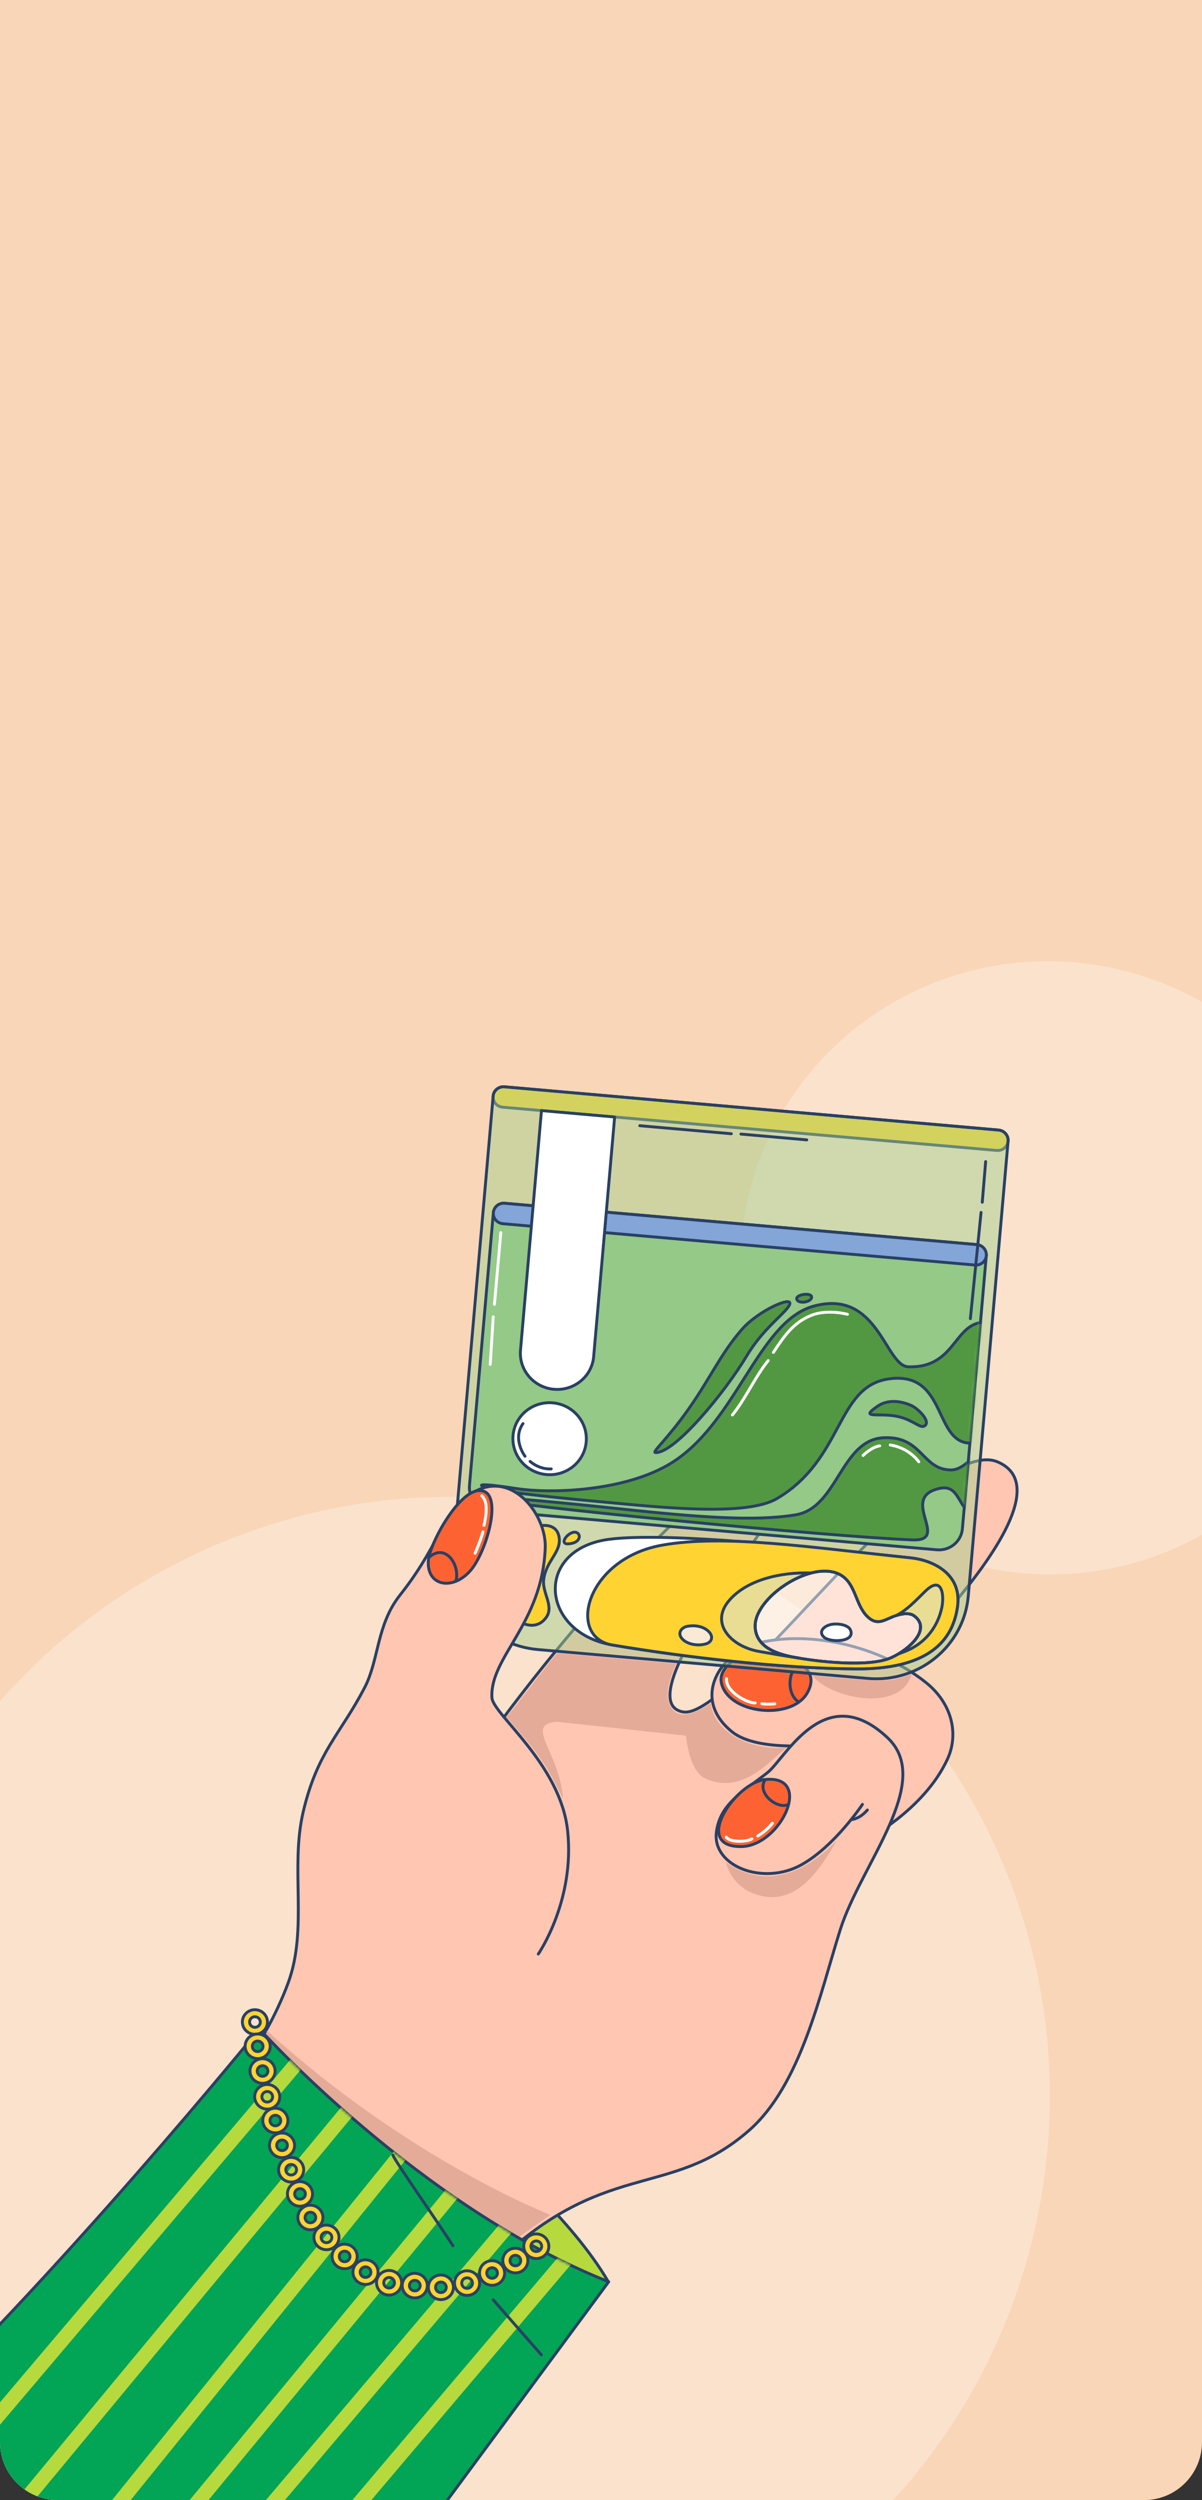<svg width="414" height="861" viewBox="0 0 414 861" fill="none" xmlns="http://www.w3.org/2000/svg">
<rect x="0" y="0" width="414" height="861" fill="#333333" stroke="none"/>
<g clip-path="url(#clip0_1130_1264)">
<path d="M0 0H414V841C414 852.046 405.046 861 394 861H20C8.954 861 0 852.046 0 841V0Z" fill="#F8D6B7"/>
<path d="M257.986 411.197C271.901 354.596 329.451 320.088 386.527 334.12C443.603 348.152 478.592 405.41 464.677 462.012C450.761 518.613 393.212 553.122 336.136 539.09C279.06 525.058 244.07 467.799 257.986 411.197Z" fill="white" fill-opacity="0.3"/>
<path d="M-45.128 672.591C-17.922 561.929 93.841 494.274 204.504 521.48C315.165 548.685 382.82 660.45 355.614 771.112C328.408 881.773 216.644 949.428 105.983 922.222C-4.679 895.016 -72.334 783.252 -45.128 672.591Z" fill="white" fill-opacity="0.3"/>
<path d="M169.847 377.468C170.017 375.527 171.761 374.093 173.742 374.267L343.919 389.163C345.9 389.337 347.369 391.051 347.199 392.993C347.029 394.934 345.285 396.367 343.304 396.194L173.127 381.297C171.146 381.124 169.677 379.41 169.847 377.468Z" fill="#FFD432" stroke="#294064" stroke-miterlimit="10" stroke-linejoin="round"/>
<path d="M175.774 780.315C187.175 784.01 197.558 784.151 209.456 785.689C196.881 764.076 170.653 742.006 170.653 742.006C170.653 742.006 127.482 716.549 101.204 699.85C99.314 698.648 95.787 698.329 93.602 698.672C83.961 700.185 86.391 715.433 86.472 721.109" fill="#B6D93E"/>
<path d="M175.774 780.315C187.175 784.01 197.558 784.151 209.456 785.689C196.881 764.076 170.653 742.006 170.653 742.006C170.653 742.006 127.482 716.549 101.204 699.85C99.314 698.648 95.787 698.329 93.602 698.672C83.961 700.185 86.391 715.433 86.472 721.109" stroke="#294064" stroke-miterlimit="10" stroke-linecap="round" stroke-linejoin="round"/>
<path d="M199.717 598.707C199.392 598.809 199.005 598.801 198.741 599.013C191.741 604.611 184.652 610.119 177.981 616.089C162.91 629.577 149.303 645.117 135.239 659.609C126.304 668.817 119.179 679.383 110.314 688.561C101.236 697.957 91.113 707.974 86.981 720.712C82.635 734.11 88.608 748.714 99.784 757.125C106.919 762.496 116.798 764.79 124.988 768.249C134.347 772.202 145.794 775.467 155.934 772.288C161.476 770.551 155.899 789.105 161.065 786.648C171.732 781.574 195.213 757.721 204.966 750.313C216.657 741.432 225.087 731.205 234.607 720.147C243.643 709.652 253.545 699.631 261.184 688.036C266.176 680.458 270.021 671.907 274.223 663.868C284.438 644.322 300.917 629.849 299.255 605.818C298.786 599.028 296.813 591.007 290.015 587.576" fill="#FFC6B2"/>
<path d="M150.509 623.908C231.322 503.402 294.786 477.785 294.786 477.785C294.786 477.785 286.531 491.243 281.978 498.334C262.374 528.871 216.312 585.983 235.208 589.542C252.182 592.74 319.768 493.158 343.684 503.483C374.619 516.837 287.232 594.447 287.232 594.447" fill="#FFC6B2"/>
<path d="M150.509 623.908C231.322 503.402 294.786 477.785 294.786 477.785C294.786 477.785 286.531 491.243 281.978 498.334C262.374 528.871 216.312 585.983 235.208 589.542C252.182 592.74 319.768 493.158 343.684 503.483C374.619 516.837 287.232 594.447 287.232 594.447" stroke="#294064" stroke-miterlimit="10" stroke-linecap="round" stroke-linejoin="round"/>
<path d="M284.868 600.583C284.868 600.583 261.288 603.827 252.121 596.39C237.617 584.624 248.485 568.823 261.412 565.75C279.495 561.45 303.495 567.048 318.968 579.47C327.866 586.614 330.312 597.078 326.369 605.716C318.266 623.467 297.908 633.829 297.908 633.829" fill="#FFC6B2"/>
<path d="M284.868 600.583C284.868 600.583 261.288 603.827 252.121 596.39C237.617 584.624 248.485 568.823 261.412 565.75C279.495 561.45 303.495 567.048 318.968 579.47C327.866 586.614 330.312 597.078 326.369 605.716C318.266 623.467 297.908 633.829 297.908 633.829" stroke="#294064" stroke-miterlimit="10" stroke-linecap="round" stroke-linejoin="round"/>
<path d="M297.041 621.4C297.041 621.4 287.416 635.923 275.933 642.247C262.774 649.495 245.179 642.675 246.754 630.855C248.066 621.003 256.005 617.047 264.348 610.45C270.543 605.552 284.021 578.104 305.666 598.421C321.84 613.604 296.522 641.973 289.411 664.537C282.347 686.946 275.781 718.118 257.942 733.722C230.344 757.86 207.613 742.828 168.79 781.292" fill="#FFC6B2"/>
<path d="M297.041 621.4C297.041 621.4 287.416 635.923 275.933 642.247C262.774 649.495 245.179 642.675 246.754 630.855C248.066 621.003 256.005 617.047 264.348 610.45C270.543 605.552 284.021 578.104 305.666 598.421C321.84 613.604 296.522 641.973 289.411 664.537C282.347 686.946 275.781 718.118 257.942 733.722C230.344 757.86 207.613 742.828 168.79 781.292" stroke="#294064" stroke-miterlimit="10" stroke-linecap="round" stroke-linejoin="round"/>
<path d="M263.702 612.818C253.327 613.726 237.95 636.323 255.491 635.917C268.871 635.608 280.334 611.363 263.702 612.818Z" fill="#FD6332" stroke="#294064" stroke-miterlimit="10" stroke-linecap="round" stroke-linejoin="round"/>
<path d="M254.655 570.759C253.015 571.323 247.424 574.842 248.464 579.557C250.828 590.274 272.311 592.542 277.905 583.248C285.05 571.379 263.451 567.729 254.655 570.759Z" fill="#FD6332" stroke="#294064" stroke-miterlimit="10" stroke-linecap="round" stroke-linejoin="round"/>
<path d="M252.716 556.425C251.68 558.557 253.791 561.048 254.557 563.294C254.794 563.991 256.217 564.456 256.744 564.817C261.406 568.022 265.962 570.022 271.519 571.482C279.497 573.579 286.797 574.173 295.073 574.448C299.943 574.609 305.11 575.02 309.566 572.661C313.355 570.654 317.19 568.109 319.617 564.49C322.125 560.75 321.311 556.076 319.601 552.362C315.521 543.5 311.137 540.027 301.472 536.96C295.274 534.992 287.825 533.563 281.32 533.829C274.944 534.09 269.738 535.278 263.922 537.888C260.628 539.365 257.701 541.448 254.137 542.382" fill="white" fill-opacity="0.501"/>
<path d="M173.754 374.288C171.774 374.114 170.025 375.537 169.855 377.479C169.85 377.543 169.872 377.6 169.87 377.664L169.839 377.661L156.142 534.136C154.636 551.343 167.645 566.534 185.204 568.071L298.967 578.029C316.526 579.566 331.991 566.868 333.498 549.661L347.195 393.186L347.163 393.183C347.172 393.12 347.205 393.067 347.211 393.004C347.381 391.062 345.906 389.357 343.925 389.183L173.754 374.288ZM285.894 541.179C287.368 541.384 288.744 541.846 289.937 542.623C295.231 546.072 294.631 553.933 299.846 557.604C302.813 559.692 305.272 557.442 308.653 556.348C311.534 555.416 313.634 555.55 314.879 556.478C320.923 560.982 313.288 568.013 307.054 570.859C299.353 574.373 281.044 572.246 272.864 570.63C267.274 569.526 260.221 567.111 260.075 560.081C259.89 551.175 275.578 539.739 285.894 541.179Z" fill="#A6D08D" fill-opacity="0.49" stroke="#294064" stroke-miterlimit="10" stroke-linejoin="round"/>
<path d="M256.716 530.997C237.784 529.531 220.595 528.826 210.256 530.047C183.786 533.174 185.875 562.224 210.904 566.501C235.555 570.713 268.926 574.613 294.996 574.737C322.381 574.868 328.421 562.833 329.779 553.333C331.389 542.072 321.428 537.313 313.622 536.5C296.322 534.698 275.648 532.463 256.716 530.997ZM285.898 541.168C287.372 541.374 288.749 541.836 289.941 542.613C295.235 546.061 294.636 553.923 299.85 557.593C302.817 559.682 305.277 557.431 308.658 556.338C311.538 555.405 313.638 555.54 314.883 556.468C320.927 560.972 313.293 568.003 307.058 570.848C299.357 574.363 281.048 572.236 272.868 570.62C267.279 569.516 260.225 567.101 260.079 560.071C259.894 551.165 275.583 539.728 285.898 541.168Z" fill="white" stroke="#294064" stroke-miterlimit="10" stroke-linecap="round" stroke-linejoin="round"/>
<path d="M173.215 535.079C174.342 528.519 190.839 520.363 192.538 529.198C193.569 534.556 187.962 537.46 187.243 544.128C186.761 548.599 190.856 553.109 188.181 556.934C183.107 564.191 172.979 555.599 171.914 550.069C171.656 548.725 170.828 543.121 171.44 540.96C171.998 538.99 172.869 537.096 173.215 535.079Z" fill="#FFD432" stroke="#294064" stroke-miterlimit="10" stroke-linecap="round" stroke-linejoin="round"/>
<path d="M197.464 527.699C194.944 528.226 191.957 532.702 197.104 531.471C200.671 530.617 199.865 527.197 197.464 527.699Z" fill="#FFD432" stroke="#294064" stroke-miterlimit="10" stroke-linecap="round" stroke-linejoin="round"/>
<path d="M265.866 531.522C251.464 530.402 238.708 530.21 227.982 532.137C201.763 536.848 195.059 563.84 210.901 566.501C235.564 570.645 268.923 574.613 294.992 574.738C322.377 574.869 328.418 562.834 329.776 553.334C331.385 542.072 321.424 537.313 313.619 536.501C296.319 534.699 280.268 532.642 265.866 531.522ZM285.895 541.169C287.369 541.375 288.745 541.837 289.937 542.613C295.231 546.062 294.632 553.923 299.847 557.594C302.814 559.682 305.273 557.432 308.654 556.338C311.535 555.406 313.635 555.54 314.88 556.468C320.923 560.972 313.289 568.004 307.055 570.849C299.354 574.364 281.045 572.237 272.865 570.62C267.275 569.516 260.222 567.101 260.076 560.072C259.891 551.165 275.579 539.729 285.895 541.169Z" fill="#FFD432" stroke="#294064" stroke-miterlimit="10" stroke-linecap="round" stroke-linejoin="round"/>
<path d="M279.387 541.707C268.691 541.353 257.207 544.111 251.149 551.168C244.401 559.03 251.728 566.979 261.336 568.707C265.516 569.458 270.092 570.266 274.838 570.933C274.236 570.827 273.384 570.725 272.86 570.622C267.27 569.517 260.216 567.102 260.071 560.073C259.922 552.907 270.047 544.124 279.387 541.707ZM322.18 545.883C321.31 545.942 320.184 546.543 318.739 547.946C315.152 551.432 312.582 554.307 308.793 556.306C311.595 555.427 313.652 555.558 314.875 556.47C320.142 560.395 315.029 566.241 309.498 569.56C310.618 569.173 311.717 568.752 312.792 568.266C319.105 565.409 323.053 559.93 324.386 553.616C325.049 550.477 324.788 545.705 322.18 545.883Z" fill="#CFE8FF" fill-opacity="0.471" stroke="#294064" stroke-miterlimit="10" stroke-linecap="round" stroke-linejoin="round"/>
<path d="M286.614 559.372C283.949 559.779 281.643 561.852 283.812 563.817C285.954 565.759 294.821 565.574 292.894 561.27C292.193 559.705 289.009 559.006 286.614 559.372Z" fill="white" stroke="#294064" stroke-miterlimit="10" stroke-linecap="round" stroke-linejoin="round"/>
<path d="M244.333 562.127C242.558 560.122 239.607 559.603 236.925 560.031C234.617 560.401 232.991 562.57 235.265 564.689C237.165 566.459 240.789 566.888 243.268 566.077C245.318 565.405 245.594 563.552 244.333 562.127Z" fill="#FAE9D5" stroke="#294064" stroke-miterlimit="10" stroke-linecap="round" stroke-linejoin="round"/>
<path d="M173.812 414.375C171.951 414.212 170.353 415.491 170.018 417.252L169.956 417.247L169.926 417.582L161.694 511.632C161.309 516.022 164.621 519.889 169.101 520.282L322.662 533.724C327.142 534.115 331.091 530.884 331.475 526.494L339.708 432.444L339.737 432.109L339.675 432.103C339.651 430.31 338.284 428.772 336.424 428.609L173.812 414.375Z" fill="#94C988" stroke="#294064" stroke-miterlimit="10" stroke-linejoin="round"/>
<mask id="mask0_1130_1264" style="mask-type:luminance" maskUnits="userSpaceOnUse" x="161" y="414" width="179" height="120">
<path d="M173.81 414.374C171.95 414.211 170.352 415.49 170.016 417.252L169.954 417.246L169.925 417.581L161.692 511.631C161.308 516.021 164.62 519.888 169.1 520.281L322.661 533.723C327.141 534.115 331.089 530.883 331.474 526.493L339.706 432.443L339.736 432.108L339.673 432.103C339.65 430.31 338.283 428.771 336.422 428.608L173.81 414.374Z" fill="white"/>
</mask>
<g mask="url(#mask0_1130_1264)">
<path d="M271.989 449.186C273.113 446.102 261.177 451.335 255.534 457.812C248.22 466.206 244.717 474.486 237.269 485.091C229.821 495.696 224.414 500.152 225.742 500.232C232.272 500.624 249.603 479.647 257.142 467.027C263.139 456.988 270.939 452.07 271.989 449.186Z" fill="#529842" stroke="#294064" stroke-miterlimit="10" stroke-linecap="round" stroke-linejoin="round"/>
<path d="M167.785 512.377C171.844 513.563 186.148 515.282 206.577 517.15C227.077 519.024 256.881 522.43 267.642 516.063C290.646 502.452 287.955 477.492 306.066 474.878C327.628 471.765 320.674 500.299 337.066 496.683C339.515 476.548 340.152 475.887 342.601 455.752C328.087 452.366 330.853 471.23 312.884 470.704C304.827 470.468 302.528 443.703 280.237 449.818C260.711 455.174 253.463 491.509 229.528 504.831C213.539 513.73 189.163 514.381 177.998 512.652C165.04 510.644 163.915 511.247 167.785 512.377Z" fill="#529842" stroke="#294064" stroke-miterlimit="10" stroke-linecap="round" stroke-linejoin="round"/>
<path d="M302.358 484.216C295.376 488.964 303.112 486.266 309.694 487.925C315.066 489.279 317.074 492.252 318.624 490.924C320.534 489.289 316.077 485.026 313.978 484.074C310.248 482.383 305.756 481.905 302.358 484.216Z" fill="#529842" stroke="#294064" stroke-miterlimit="10" stroke-linecap="round" stroke-linejoin="round"/>
<path d="M338.793 498.101C335.434 501.11 331.98 506.294 327.423 506.223C317.45 506.069 317.675 494.379 304.179 495.145C289.612 495.972 288.491 519.257 274.114 521.669C259.807 524.069 239.531 522.419 212.684 519.532C186.24 516.688 161.063 514.524 166.85 516.028C177.176 518.713 285.473 529.189 314.274 530.316C327.686 530.841 309.293 515.691 323.595 512.583C331.807 510.798 329.103 522.355 339.935 524.077C341.904 514.547 341.904 514.547 343.872 505.017" fill="#529842"/>
<path d="M338.793 498.101C335.434 501.11 331.98 506.294 327.423 506.223C317.45 506.069 317.675 494.379 304.179 495.145C289.612 495.972 288.491 519.257 274.114 521.669C259.807 524.069 239.531 522.419 212.684 519.532C186.24 516.688 161.063 514.524 166.85 516.028C177.176 518.713 285.473 529.189 314.274 530.316C327.686 530.841 309.293 515.691 323.595 512.583C331.807 510.798 329.103 522.355 339.935 524.077C341.904 514.547 341.904 514.547 343.872 505.017" stroke="#294064" stroke-miterlimit="10" stroke-linecap="round" stroke-linejoin="round"/>
<path d="M274.425 447.41C274.885 449.194 279.633 448.503 279.528 446.632C279.437 445.021 273.998 445.755 274.425 447.41Z" fill="#529842" stroke="#294064" stroke-miterlimit="10" stroke-linecap="round" stroke-linejoin="round"/>
</g>
<path d="M169.925 417.593C170.095 415.651 171.839 414.218 173.821 414.391L336.432 428.626C338.413 428.799 339.881 430.513 339.711 432.455C339.541 434.396 337.797 435.83 335.816 435.656L173.205 421.422C171.223 421.249 169.755 419.534 169.925 417.593Z" fill="#83A5D8" stroke="#294064" stroke-miterlimit="10" stroke-linejoin="round"/>
<path d="M186.496 382.471L211.697 384.677L204.473 467.201C203.876 474.02 197.751 479.055 190.792 478.446C183.833 477.837 178.676 471.814 179.273 464.995L186.496 382.471Z" fill="white" stroke="#294064" stroke-miterlimit="10" stroke-linejoin="round"/>
<path d="M176.702 494.362C177.298 487.542 183.424 482.508 190.383 483.117C197.342 483.726 202.499 489.748 201.902 496.568C201.305 503.388 195.18 508.422 188.221 507.813C181.262 507.204 176.105 501.182 176.702 494.362Z" fill="white" stroke="#294064" stroke-miterlimit="10" stroke-linejoin="round"/>
<path d="M72.749 726.566C72.749 726.566 90.651 706.41 99.302 682.729C106.085 664.164 99.918 643.345 104.398 624.113C109.258 603.245 117.151 597.442 125.627 581.099C130.537 571.632 129.682 559.519 137.777 549.32C153.05 530.077 152.656 518.155 165.133 512.899C177.611 507.642 188.185 522.284 187.795 532.982C186.835 559.265 168.595 570.66 169.44 584.682C169.784 590.386 193.097 607.504 195.515 630.578C198.041 654.687 185.399 672.934 185.399 672.934" fill="#FFC6B2"/>
<path d="M72.749 726.566C72.749 726.566 90.651 706.41 99.302 682.729C106.085 664.164 99.918 643.345 104.398 624.113C109.258 603.245 117.151 597.442 125.627 581.099C130.537 571.632 129.682 559.519 137.777 549.32C153.05 530.077 152.656 518.155 165.133 512.899C177.611 507.642 188.185 522.284 187.795 532.982C186.835 559.265 168.595 570.66 169.44 584.682C169.784 590.386 193.097 607.504 195.515 630.578C198.041 654.687 185.399 672.934 185.399 672.934" stroke="#294064" stroke-miterlimit="10" stroke-linecap="round" stroke-linejoin="round"/>
<path d="M189.514 762.74C189.514 762.74 141.276 744.159 91.921 699.302C89.863 712.912 176.633 771.877 176.633 771.877L189.514 762.74Z" fill="#E4AC98"/>
<path d="M232.904 572.951C232.904 572.951 229.112 581.051 230.062 585.154C232.144 594.147 239.902 589.694 244.768 586.559C246.406 598.532 261.719 603.005 270.97 601.792C265.539 606.006 255.586 618.499 242.778 612.39C237.203 609.731 236.274 597.727 236.274 597.727L174.775 591.11L191.798 569.283L232.904 572.951Z" fill="#E4AC98"/>
<path d="M192.097 592.892C180.075 593.756 192.834 603.216 193.899 619.491C188.568 608.298 186.009 604.516 174.417 591.293C179.985 585.136 185.966 576.549 185.966 576.549" fill="#E4AC98"/>
<path d="M250.168 641.416C264.877 651.717 279.077 643.413 288.267 633.729C282.407 643.889 273.426 658.384 258.424 651.592C252.214 648.781 250.028 642.285 250.168 641.416Z" fill="#E4AC98"/>
<path d="M279.787 576.988C285.84 584.898 310.161 590.102 314.014 576.516C314.014 576.516 309.484 578.293 307.014 578.542C302.876 578.961 298.902 578.622 294.92 578.321C291.275 578.045 279.787 576.988 279.787 576.988Z" fill="#E4AC98"/>
<path d="M-43.084 843.602C19.773 784.52 89.338 698.705 89.338 698.705C89.338 698.705 144.427 759.941 209.651 785.799L122.908 903.201" fill="#02A456"/>
<path d="M-43.084 843.602C19.773 784.52 89.338 698.705 89.338 698.705C89.338 698.705 144.427 759.941 209.651 785.799L122.908 903.201" stroke="#294064" stroke-miterlimit="10" stroke-linecap="round" stroke-linejoin="round"/>
<mask id="mask1_1130_1264" style="mask-type:luminance" maskUnits="userSpaceOnUse" x="-44" y="698" width="254" height="206">
<path d="M-43.085 843.616C19.772 784.534 89.337 698.719 89.337 698.719C89.337 698.719 144.426 759.955 209.65 785.813L122.907 903.216" fill="white"/>
</mask>
<g mask="url(#mask1_1130_1264)">
<path d="M106.016 706.062L-2.201 833.775" stroke="#B6D93E" stroke-width="5" stroke-miterlimit="10" stroke-linecap="round" stroke-linejoin="round"/>
<path d="M131.33 712.925L-3 875.002" stroke="#B6D93E" stroke-width="5" stroke-miterlimit="10" stroke-linecap="round" stroke-linejoin="round"/>
<path d="M154.289 721.809L24 883.002" stroke="#B6D93E" stroke-width="5" stroke-miterlimit="10" stroke-linecap="round" stroke-linejoin="round"/>
<path d="M176.151 730.596L57 875.001" stroke="#B6D93E" stroke-width="5" stroke-miterlimit="10" stroke-linecap="round" stroke-linejoin="round"/>
<path d="M197.623 739.71L89.406 867.422" stroke="#B6D93E" stroke-width="5" stroke-miterlimit="10" stroke-linecap="round" stroke-linejoin="round"/>
<path d="M217.026 751.941L108.809 879.656" stroke="#B6D93E" stroke-width="5" stroke-miterlimit="10" stroke-linecap="round" stroke-linejoin="round"/>
</g>
<path d="M88.351 692.148C85.981 691.843 83.817 693.478 83.516 695.8C83.214 698.122 84.889 700.249 87.259 700.553C89.629 700.857 91.792 699.222 92.094 696.9C92.396 694.578 90.721 692.451 88.351 692.148ZM88.039 694.545C89.055 694.675 89.777 695.591 89.647 696.586C89.518 697.581 88.586 698.286 87.57 698.155C86.555 698.025 85.848 697.111 85.978 696.116C86.107 695.12 87.024 694.414 88.039 694.545Z" fill="#FFD432" stroke="#294064" stroke-miterlimit="10" stroke-linejoin="round"/>
<path d="M89.296 700.508C86.926 700.204 84.762 701.838 84.461 704.161C84.159 706.483 85.834 708.609 88.204 708.914C90.574 709.217 92.737 707.583 93.039 705.261C93.341 702.939 91.666 700.812 89.296 700.508ZM88.984 702.905C90 703.036 90.721 703.952 90.592 704.947C90.463 705.942 89.531 706.646 88.515 706.516C87.499 706.386 86.793 705.472 86.922 704.476C87.052 703.481 87.968 702.775 88.984 702.905Z" fill="#FFD432" stroke="#294064" stroke-miterlimit="10" stroke-linejoin="round"/>
<path d="M90.972 709.019C88.602 708.715 86.439 710.349 86.137 712.671C85.835 714.994 87.51 717.12 89.88 717.424C92.25 717.728 94.414 716.093 94.715 713.771C95.017 711.449 93.342 709.323 90.972 709.019ZM90.661 711.416C91.676 711.546 92.398 712.463 92.269 713.458C92.14 714.453 91.207 715.157 90.192 715.027C89.176 714.897 88.47 713.982 88.599 712.987C88.728 711.992 89.645 711.286 90.661 711.416Z" fill="#FFD432" stroke="#294064" stroke-miterlimit="10" stroke-linejoin="round"/>
<path d="M92.588 717.898C90.218 717.594 88.055 719.229 87.753 721.551C87.451 723.873 89.126 726 91.496 726.303C93.866 726.607 96.029 724.973 96.331 722.651C96.633 720.329 94.958 718.202 92.588 717.898ZM92.277 720.295C93.292 720.425 94.014 721.342 93.885 722.337C93.755 723.332 92.823 724.037 91.808 723.906C90.792 723.776 90.086 722.862 90.215 721.867C90.344 720.871 91.261 720.165 92.277 720.295Z" fill="#FFD432" stroke="#294064" stroke-miterlimit="10" stroke-linejoin="round"/>
<path d="M95.385 726.074C93.016 725.77 90.852 727.404 90.55 729.727C90.248 732.049 91.923 734.175 94.293 734.48C96.663 734.783 98.827 733.149 99.129 730.827C99.43 728.505 97.755 726.378 95.385 726.074ZM95.074 728.471C96.09 728.602 96.811 729.518 96.682 730.513C96.553 731.508 95.62 732.212 94.605 732.082C93.589 731.952 92.883 731.038 93.012 730.042C93.141 729.047 94.058 728.341 95.074 728.471Z" fill="#FFD432" stroke="#294064" stroke-miterlimit="10" stroke-linejoin="round"/>
<path d="M97.685 734.61C95.315 734.306 93.152 735.94 92.85 738.263C92.549 740.585 94.224 742.711 96.594 743.015C98.964 743.319 101.127 741.685 101.429 739.362C101.73 737.041 100.055 734.914 97.685 734.61ZM97.374 737.007C98.39 737.137 99.112 738.054 98.982 739.049C98.853 740.044 97.921 740.748 96.905 740.618C95.889 740.488 95.183 739.573 95.312 738.578C95.442 737.583 96.359 736.877 97.374 737.007Z" fill="#FFD432" stroke="#294064" stroke-miterlimit="10" stroke-linejoin="round"/>
<path d="M100.824 743.023C98.454 742.719 96.29 744.353 95.989 746.676C95.687 748.998 97.362 751.124 99.732 751.428C102.102 751.732 104.265 750.098 104.567 747.775C104.869 745.453 103.194 743.327 100.824 743.023ZM100.512 745.42C101.528 745.551 102.25 746.467 102.12 747.462C101.991 748.457 101.059 749.161 100.043 749.031C99.028 748.901 98.321 747.986 98.45 746.991C98.58 745.996 99.496 745.29 100.512 745.42Z" fill="#FFD432" stroke="#294064" stroke-miterlimit="10" stroke-linejoin="round"/>
<path d="M103.873 751.346C101.503 751.042 99.339 752.677 99.038 754.999C98.736 757.321 100.411 759.447 102.78 759.751C105.15 760.055 107.314 758.421 107.616 756.099C107.918 753.777 106.243 751.65 103.873 751.346ZM103.561 753.743C104.577 753.873 105.298 754.79 105.169 755.785C105.04 756.78 104.108 757.484 103.092 757.354C102.076 757.224 101.37 756.31 101.499 755.314C101.629 754.319 102.546 753.613 103.561 753.743Z" fill="#FFD432" stroke="#294064" stroke-miterlimit="10" stroke-linejoin="round"/>
<path d="M107.454 759.465C105.084 759.161 102.921 760.795 102.619 763.117C102.318 765.44 103.993 767.566 106.363 767.87C108.733 768.174 110.896 766.54 111.198 764.218C111.499 761.896 109.824 759.769 107.454 759.465ZM107.143 761.862C108.159 761.992 108.881 762.909 108.751 763.904C108.622 764.899 107.689 765.603 106.674 765.473C105.658 765.343 104.952 764.429 105.082 763.433C105.211 762.438 106.127 761.732 107.143 761.862Z" fill="#FFD432" stroke="#294064" stroke-miterlimit="10" stroke-linejoin="round"/>
<path d="M112.99 766.322C110.62 766.019 108.457 767.653 108.155 769.975C107.854 772.297 109.529 774.423 111.899 774.728C114.268 775.031 116.432 773.397 116.734 771.075C117.035 768.753 115.36 766.626 112.99 766.322ZM112.679 768.719C113.695 768.85 114.416 769.766 114.287 770.761C114.158 771.756 113.226 772.46 112.21 772.33C111.194 772.2 110.488 771.286 110.618 770.29C110.747 769.295 111.663 768.589 112.679 768.719Z" fill="#FFD432" stroke="#294064" stroke-miterlimit="10" stroke-linejoin="round"/>
<path d="M119.248 772.88C116.878 772.576 114.714 774.21 114.413 776.533C114.111 778.855 115.786 780.981 118.156 781.285C120.526 781.589 122.689 779.955 122.991 777.633C123.293 775.311 121.618 773.184 119.248 772.88ZM118.936 775.277C119.952 775.408 120.674 776.324 120.544 777.319C120.415 778.314 119.483 779.018 118.467 778.888C117.452 778.758 116.745 777.843 116.875 776.848C117.004 775.853 117.921 775.147 118.936 775.277Z" fill="#FFD432" stroke="#294064" stroke-miterlimit="10" stroke-linejoin="round"/>
<path d="M126.435 778.284C124.065 777.98 121.901 779.614 121.6 781.937C121.298 784.259 122.973 786.385 125.343 786.689C127.713 786.993 129.876 785.359 130.178 783.036C130.48 780.714 128.805 778.588 126.435 778.284ZM126.124 780.681C127.139 780.812 127.861 781.728 127.732 782.723C127.602 783.718 126.67 784.422 125.655 784.292C124.638 784.162 123.933 783.248 124.062 782.252C124.191 781.257 125.108 780.551 126.124 780.681Z" fill="#FFD432" stroke="#294064" stroke-miterlimit="10" stroke-linejoin="round"/>
<path d="M134.56 781.944C132.19 781.641 130.026 783.275 129.725 785.597C129.423 787.919 131.098 790.046 133.468 790.35C135.838 790.653 138.001 789.019 138.303 786.697C138.605 784.375 136.93 782.248 134.56 781.944ZM134.248 784.342C135.264 784.472 135.986 785.388 135.856 786.383C135.727 787.379 134.795 788.083 133.779 787.953C132.764 787.822 132.057 786.908 132.187 785.913C132.316 784.918 133.233 784.211 134.248 784.342Z" fill="#FFD432" stroke="#294064" stroke-miterlimit="10" stroke-linejoin="round"/>
<path d="M143.407 782.927C141.037 782.623 138.873 784.257 138.572 786.58C138.27 788.902 139.945 791.028 142.315 791.332C144.685 791.636 146.848 790.002 147.15 787.679C147.451 785.357 145.777 783.231 143.407 782.927ZM143.096 785.324C144.111 785.454 144.833 786.37 144.704 787.366C144.574 788.361 143.642 789.065 142.626 788.935C141.61 788.804 140.905 787.89 141.034 786.895C141.163 785.9 142.08 785.194 143.096 785.324Z" fill="#FFD432" stroke="#294064" stroke-miterlimit="10" stroke-linejoin="round"/>
<path d="M152.4 783.505C150.03 783.201 147.867 784.835 147.565 787.158C147.263 789.48 148.938 791.606 151.308 791.911C153.678 792.214 155.841 790.58 156.143 788.258C156.445 785.936 154.77 783.809 152.4 783.505ZM152.089 785.902C153.104 786.033 153.826 786.949 153.697 787.944C153.567 788.939 152.635 789.643 151.62 789.513C150.604 789.383 149.898 788.469 150.027 787.473C150.156 786.478 151.073 785.772 152.089 785.902Z" fill="#FFD432" stroke="#294064" stroke-miterlimit="10" stroke-linejoin="round"/>
<path d="M161.418 782.054C159.048 781.75 156.885 783.385 156.583 785.707C156.281 788.028 157.956 790.155 160.326 790.459C162.696 790.763 164.859 789.129 165.161 786.807C165.463 784.484 163.788 782.358 161.418 782.054ZM161.106 784.451C162.122 784.581 162.844 785.497 162.714 786.493C162.585 787.488 161.653 788.192 160.637 788.062C159.622 787.932 158.915 787.018 159.045 786.022C159.174 785.027 160.091 784.321 161.106 784.451Z" fill="#FFD432" stroke="#294064" stroke-miterlimit="10" stroke-linejoin="round"/>
<path d="M170.036 778.581C167.666 778.277 165.503 779.911 165.201 782.233C164.899 784.555 166.574 786.682 168.944 786.986C171.314 787.29 173.478 785.656 173.779 783.334C174.081 781.011 172.406 778.885 170.036 778.581ZM169.725 780.978C170.74 781.108 171.462 782.025 171.333 783.02C171.204 784.015 170.271 784.719 169.256 784.589C168.24 784.459 167.534 783.544 167.663 782.549C167.792 781.554 168.709 780.847 169.725 780.978Z" fill="#FFD432" stroke="#294064" stroke-miterlimit="10" stroke-linejoin="round"/>
<path d="M178.049 774.299C175.679 773.995 173.516 775.63 173.214 777.952C172.913 780.274 174.587 782.401 176.957 782.704C179.327 783.008 181.49 781.374 181.792 779.052C182.094 776.73 180.419 774.603 178.049 774.299ZM177.738 776.697C178.754 776.827 179.475 777.743 179.346 778.738C179.216 779.733 178.284 780.438 177.268 780.307C176.253 780.177 175.547 779.263 175.676 778.268C175.805 777.272 176.722 776.566 177.738 776.697Z" fill="#FFD432" stroke="#294064" stroke-miterlimit="10" stroke-linejoin="round"/>
<path d="M185.257 769.364C182.887 769.061 180.724 770.695 180.422 773.017C180.121 775.339 181.796 777.466 184.165 777.77C186.535 778.073 188.699 776.439 189.001 774.117C189.302 771.795 187.627 769.668 185.257 769.364ZM184.946 771.761C185.962 771.892 186.683 772.808 186.554 773.803C186.424 774.799 185.492 775.503 184.477 775.373C183.461 775.242 182.755 774.328 182.884 773.333C183.014 772.337 183.93 771.631 184.946 771.761Z" fill="#FFD432" stroke="#294064" stroke-miterlimit="10" stroke-linejoin="round"/>
<path d="M147.548 537.359C146.836 546.02 155.626 547.988 161.887 541.055C167.195 535.177 172.928 516.16 166.774 513.614C159.393 510.562 148.058 531.166 147.548 537.359Z" fill="#FD6332" stroke="#294064" stroke-miterlimit="10" stroke-linecap="round" stroke-linejoin="round"/>
<path d="M271.298 621.525C267.46 623.034 260.627 617.411 263.465 613.057" stroke="#294064" stroke-miterlimit="10" stroke-linecap="round" stroke-linejoin="round"/>
<path d="M274.924 586.044C271.098 583.237 271.979 577.443 272.877 576.008" stroke="#294064" stroke-miterlimit="10" stroke-linecap="round" stroke-linejoin="round"/>
<path d="M147.668 536.436C153.233 531.249 158.376 538.646 157.103 544.203" stroke="#294064" stroke-miterlimit="10" stroke-linecap="round" stroke-linejoin="round"/>
<path d="M339.489 400.034L338.318 414.03" stroke="#294064" stroke-miterlimit="10" stroke-linecap="round" stroke-linejoin="round"/>
<path d="M337.902 417.54L334.221 454.109" stroke="#294064" stroke-miterlimit="10" stroke-linecap="round" stroke-linejoin="round"/>
<path d="M220.355 387.673L251.888 390.443" stroke="#294064" stroke-miterlimit="10" stroke-linecap="round" stroke-linejoin="round"/>
<path d="M180.137 490.259C176.341 495.668 180.83 501.512 180.83 501.512" stroke="#294064" stroke-miterlimit="10" stroke-linecap="round" stroke-linejoin="round"/>
<path d="M182.574 503.288C184.511 504.942 187.272 506.041 189.871 505.869" stroke="#294064" stroke-miterlimit="10" stroke-linecap="round" stroke-linejoin="round"/>
<path d="M135.298 742.155C136.198 744.467 150.643 765.023 156.015 773.403" stroke="#294064" stroke-miterlimit="10" stroke-linecap="round" stroke-linejoin="round"/>
<path d="M169.879 792.003C173.833 796.581 187.054 811.64 186.458 810.951" stroke="#294064" stroke-miterlimit="10" stroke-linecap="round" stroke-linejoin="round"/>
<path d="M255.194 390.556L277.879 392.557" stroke="#294064" stroke-miterlimit="10" stroke-linecap="round" stroke-linejoin="round"/>
<path d="M293.198 626.623C295.406 626.446 297.379 624.912 298.741 623.334" stroke="#294064" stroke-miterlimit="10" stroke-linecap="round" stroke-linejoin="round"/>
<path d="M250.156 632.683C251.533 634.65 257.455 634.289 258.962 633.263" stroke="white" stroke-miterlimit="10" stroke-linecap="round" stroke-linejoin="round"/>
<path d="M260.981 632.289C262.981 631.085 264.528 629.725 266.022 627.911" stroke="white" stroke-miterlimit="10" stroke-linecap="round" stroke-linejoin="round"/>
<path d="M250.246 578.095C249.903 582.505 257.088 586.447 260.116 586.478" stroke="white" stroke-miterlimit="10" stroke-linecap="round" stroke-linejoin="round"/>
<path d="M262.374 586.737C264.356 587.013 266.849 586.77 266.849 586.77" stroke="white" stroke-miterlimit="10" stroke-linecap="round" stroke-linejoin="round"/>
<path d="M165.923 515.114C166.874 516.059 167.347 517.316 167.432 518.823C167.615 522.046 166.683 525.327 166.683 525.327" stroke="white" stroke-miterlimit="10" stroke-linecap="round" stroke-linejoin="round"/>
<path d="M166.321 527.532C165.901 529.659 163.634 534.91 163.634 534.91" stroke="white" stroke-miterlimit="10" stroke-linecap="round" stroke-linejoin="round"/>
<path d="M172.494 424.496L170.303 449.183" stroke="white" stroke-miterlimit="10" stroke-linecap="round" stroke-linejoin="round"/>
<path d="M169.885 453.489L168.847 469.886" stroke="white" stroke-miterlimit="10" stroke-linecap="round" stroke-linejoin="round"/>
<path d="M291.87 452.627C291.87 452.627 285.066 450.752 279.465 452.974C273.217 455.451 269.955 460.278 266.369 465.751" stroke="white" stroke-miterlimit="10" stroke-linecap="round" stroke-linejoin="round"/>
<path d="M264.584 468.568C260.241 473.872 256.67 481.9 252.26 487.287" stroke="white" stroke-miterlimit="10" stroke-linecap="round" stroke-linejoin="round"/>
<path d="M316.458 503.411C314.297 500.51 310.667 498.233 306.614 497.626" stroke="white" stroke-miterlimit="10" stroke-linecap="round" stroke-linejoin="round"/>
<path d="M302.986 497.933C301.066 498.15 298.768 499.794 297.268 501.233" stroke="white" stroke-miterlimit="10" stroke-linecap="round" stroke-linejoin="round"/>
</g>
<defs>
<clipPath id="clip0_1130_1264">
<path d="M0 0H414V841C414 852.046 405.046 861 394 861H20C8.954 861 0 852.046 0 841V0Z" fill="white"/>
</clipPath>
</defs>
</svg>
